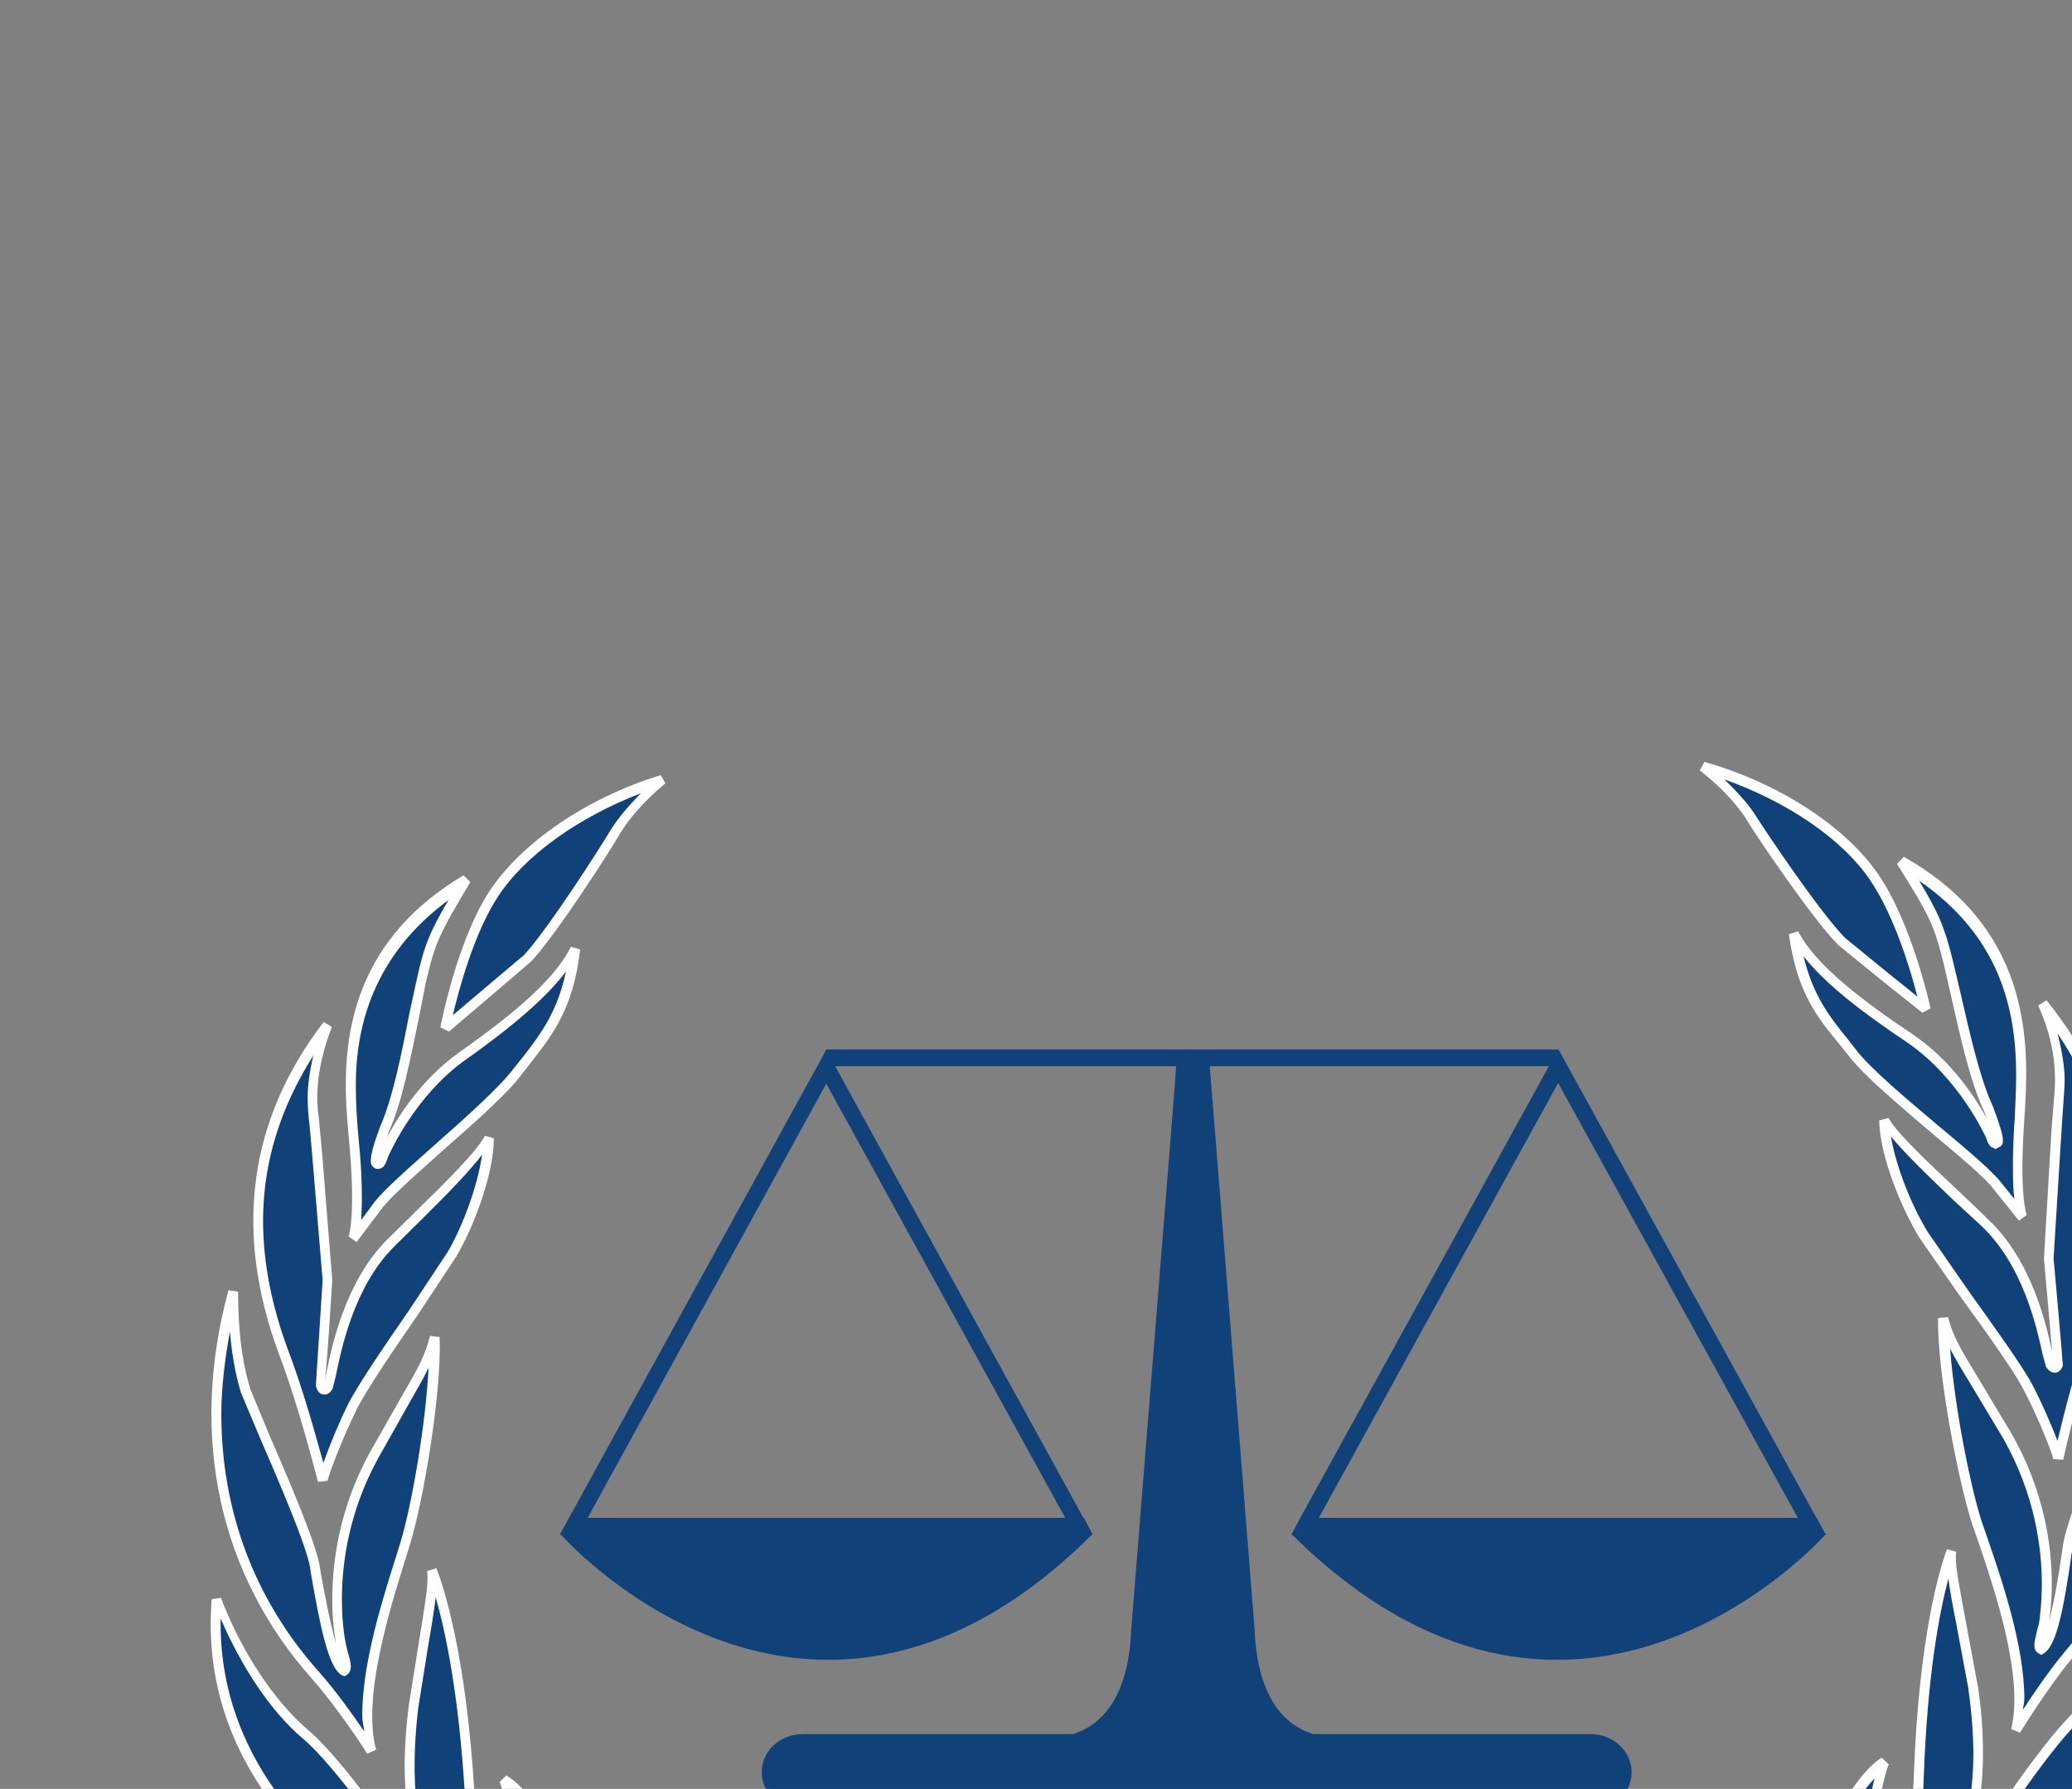 <?xml version="1.0" encoding="UTF-8" standalone="no"?>
<!-- Created with Inkscape (http://www.inkscape.org/) -->
<svg
   xmlns:dc="http://purl.org/dc/elements/1.1/"
   xmlns:cc="http://creativecommons.org/ns#"
   xmlns:rdf="http://www.w3.org/1999/02/22-rdf-syntax-ns#"
   xmlns:svg="http://www.w3.org/2000/svg"
   xmlns="http://www.w3.org/2000/svg"
   xmlns:sodipodi="http://sodipodi.sourceforge.net/DTD/sodipodi-0.dtd"
   xmlns:inkscape="http://www.inkscape.org/namespaces/inkscape"
   version="1.0"
   width="673.228"
   height="581.102"
   id="svg2545"
   sodipodi:version="0.32"
   inkscape:version="0.46+pre4"
   sodipodi:docname="International_Criminal_Court_logo.svg"
   inkscape:output_extension="org.inkscape.output.svg.inkscape">
  <rect width="100%" height="100%" fill="#808080" stroke="none"/>
  <sodipodi:namedview
     inkscape:window-height="1001"
     inkscape:window-width="1680"
     inkscape:pageshadow="2"
     inkscape:pageopacity="0.0"
     guidetolerance="10.0"
     gridtolerance="10.0"
     objecttolerance="10.0"
     borderopacity="1.0"
     bordercolor="#666666"
     pagecolor="#ffffff"
     id="base"
     showgrid="false"
     inkscape:zoom="0.79504066"
     inkscape:cx="161.15144"
     inkscape:cy="290.55118"
     inkscape:window-x="-4"
     inkscape:window-y="-4"
     inkscape:current-layer="svg2545" />
  <defs
     id="defs2547">
    <inkscape:perspective
       sodipodi:type="inkscape:persp3d"
       inkscape:vp_x="0 : 290.55118 : 1"
       inkscape:vp_y="0 : 1000 : 0"
       inkscape:vp_z="673.22833 : 290.55118 : 1"
       inkscape:persp3d-origin="336.61417 : 193.70079 : 1"
       id="perspective42" />
  </defs>
 
      <path
         d="M 593.308,498.277 C 593.308,498.277 593.308,498.277 593.076,498.277 L 590.294,493.062 L 590.179,493.062 L 506.39,340.898 L 268.467,340.898 L 267.655,342.52 L 182.012,498.277 L 182.244,498.277 L 182.128,498.277 C 182.012,498.277 182.012,498.277 182.012,498.277 C 182.012,498.277 182.012,498.393 182.128,498.509 L 182.012,498.625 L 182.36,498.625 C 187.691,504.535 265.801,586.817 354.689,498.625 L 355.037,498.625 L 354.921,498.393 C 355.037,498.393 355.037,498.393 355.037,498.277 L 354.921,498.277 L 354.921,498.277 L 354.921,498.277 L 353.183,494.916 L 352.14,493.062 L 352.024,493.062 L 271.48,346.576 L 271.596,346.345 L 382.155,346.345 C 382.155,347.04 381.344,357.818 367.553,529.336 C 366.626,553.093 356.543,560.858 348.663,563.291 L 260.818,563.291 C 253.401,563.291 247.49,568.854 247.49,575.692 C 247.49,582.529 253.401,587.976 260.818,587.976 L 516.82,587.976 C 524.121,587.976 530.147,582.529 530.147,575.692 C 530.147,568.854 524.121,563.291 516.82,563.291 L 426.773,563.291 C 418.777,560.974 408.578,553.093 407.651,529.336 C 393.976,357.818 393.165,347.04 393.049,346.345 L 503.261,346.345 L 422.485,493.062 L 422.485,493.062 L 419.704,498.277 L 419.82,498.277 L 419.82,498.277 L 419.588,498.277 C 419.704,498.393 419.704,498.393 419.704,498.393 L 419.588,498.625 L 419.935,498.625 C 509.287,586.817 587.629,504.535 592.96,498.625 L 593.308,498.625 L 593.192,498.509 C 593.308,498.393 593.308,498.277 593.308,498.277 z M 346.113,493.062 L 190.936,493.062 L 268.467,352.023 L 346.113,493.062 z M 428.511,493.062 L 506.274,351.791 L 584.152,493.062 L 428.511,493.062"
         style="fill:#104179;fill-rule:nonzero;stroke:none"
         id="path26" />
      <path
         d="M 471.507,778.616 C 471.507,778.616 403.595,699.81 323.978,721.83 C 287.357,736.779 265.801,747.325 253.98,749.643 C 242.275,751.729 214.693,753.931 197.889,742.574 C 228.716,770.735 257.341,772.474 278.433,768.533 C 299.525,764.477 320.617,747.325 326.064,742.922 C 331.627,738.634 351.676,714.76 390.615,730.174 C 418.777,743.385 454.587,782.209 460.613,789.162 C 471.507,778.616 471.507,778.616 471.507,778.616"
         style="fill:#104179;fill-rule:nonzero;stroke:none"
         id="path28" />
      <path
         d="M 323.515,720.323 C 323.399,720.323 291.992,733.535 291.992,733.535 C 273.566,741.415 261.397,746.514 253.633,748.021 C 250.04,748.716 217.823,754.163 198.817,741.183 L 196.846,743.617 C 196.846,743.733 196.962,743.849 196.962,743.849 C 222.11,766.679 249.577,775.487 278.781,770.04 C 292.804,767.375 309.028,758.799 326.875,744.312 C 327.107,744.196 329.193,742.342 329.193,742.342 C 336.494,735.736 355.848,718.121 390.036,731.68 C 417.27,744.428 452.153,781.629 459.338,790.205 L 460.497,791.48 L 473.709,778.732 L 472.666,777.573 C 471.97,776.762 403.247,698.304 323.515,720.323 z M 254.328,751.15 C 262.324,749.643 274.609,744.428 293.151,736.432 L 324.558,723.336 C 398.728,702.824 463.163,771.778 469.305,778.5 C 467.682,780.122 462.351,785.222 460.613,786.844 C 451.689,776.646 418.197,741.299 391.195,728.783 C 355.153,714.413 334.756,732.955 326.991,740.024 L 325.137,741.763 C 307.522,755.901 291.761,764.361 278.086,766.911 C 253.169,771.662 229.527,764.941 207.508,748.137 C 227.094,754.974 251.083,751.729 254.328,751.15"
         style="fill:#ffffff;fill-rule:nonzero;stroke:none"
         id="path30" />
      <path
         d="M 308.796,718.237 C 308.796,718.237 264.99,727.624 248.533,732.376 C 232.077,737.243 176.45,738.17 144,688.801 C 169.728,709.893 201.25,709.893 213.882,709.429 C 226.63,709.082 259.427,713.949 275.536,716.962 C 275.188,713.949 258.964,710.356 254.096,707.807 C 249.229,705.257 235.554,701.201 218.981,665.043 C 213.419,654.034 212.492,647.891 208.667,644.531 C 215.621,645.574 229.18,660.176 233.352,664.58 C 237.524,668.984 262.788,698.072 277.158,705.489 C 291.529,713.022 298.598,716.615 308.796,718.237"
         style="fill:#104179;fill-rule:nonzero;stroke:none"
         id="path32" />
      <path
         d="M 207.624,645.805 C 209.71,647.544 210.869,650.325 212.607,654.613 L 217.591,665.739 C 233.004,699.463 245.868,705.605 252.01,708.618 L 253.285,709.198 L 262.209,712.442 C 263.136,712.79 264.41,713.254 265.569,713.601 C 248.997,710.936 224.776,707.575 213.882,707.923 C 185.721,708.734 162.543,701.896 145.043,687.526 L 142.61,689.728 C 173.9,737.127 228.716,739.909 248.997,733.882 C 265.106,729.131 308.681,719.975 309.144,719.859 L 309.028,716.73 C 298.946,714.992 291.877,711.399 277.854,704.098 C 265.685,697.724 245.057,675.01 237.292,666.434 L 234.511,663.421 L 233.468,662.378 C 224.776,653.222 215.041,643.835 208.899,643.024 L 207.624,645.805 z M 263.136,709.429 L 254.792,706.416 L 253.401,705.721 C 247.954,703.171 235.438,697.029 220.488,664.348 C 220.488,664.232 215.505,653.338 215.505,653.338 C 214.578,650.905 213.419,649.746 212.376,648.007 C 218.75,651.716 227.441,660.639 231.15,664.58 L 232.193,665.623 L 234.858,668.636 C 242.739,677.212 263.715,700.39 276.463,706.996 C 287.357,712.674 294.194,716.151 301.495,718.237 C 288.4,721.134 260.47,727.161 248.07,730.869 C 229.643,736.316 181.896,733.882 151.186,695.523 C 168.106,706.416 189.082,711.863 213.998,711.052 C 226.167,710.704 257.805,715.224 275.188,718.469 L 277.274,718.932 L 277.043,716.73 C 277.043,716.267 276.115,715.919 275.768,715.456 L 275.768,715.456 C 275.768,715.456 275.652,715.34 275.652,715.34 C 274.145,713.485 270.669,711.863 263.136,709.429"
         style="fill:#ffffff;fill-rule:nonzero;stroke:none"
         id="path34" />
      <path
         d="M 227.905,700.622 C 227.905,700.622 205.886,694.595 189.545,692.278 C 173.089,690.076 115.723,675.589 93.356,608.257 C 115.955,634.564 121.054,636.187 134.266,642.792 C 147.593,649.398 187.691,672.228 201.598,684.745 C 205.654,687.062 205.654,687.062 205.654,687.062 C 205.654,687.062 207.045,685.324 200.903,680.109 C 194.992,674.778 174.711,656.351 171.582,615.094 C 169.033,596.9 164.976,580.327 163.702,578.125 C 172.857,583.341 183.635,604.433 185.837,610.343 C 188.039,616.369 202.873,657.974 204.843,662.957 C 206.697,667.825 218.75,694.248 227.905,700.622"
         style="fill:#104179;fill-rule:nonzero;stroke:none"
         id="path36" />
      <path
         d="M 162.311,578.821 C 163.354,580.675 167.41,596.784 169.96,615.326 C 171.466,634.68 177.84,661.914 199.859,681.268 C 199.975,681.268 199.975,681.268 199.975,681.384 C 184.678,668.752 148.288,648.007 134.961,641.402 L 132.875,640.243 C 121.402,634.564 115.607,631.783 94.631,607.214 L 91.85,608.72 C 116.187,682.079 181.896,692.973 189.313,693.9 C 205.422,695.986 227.21,702.244 227.441,702.244 L 228.832,699.463 C 220.372,693.436 208.551,668.288 206.233,662.378 L 187.343,609.879 C 185.257,604.433 174.364,582.413 164.513,576.735 L 162.311,578.821 z M 206.929,687.99 C 207.277,687.642 207.392,687.178 207.392,686.599 C 207.392,685.092 206.349,682.659 201.946,678.95 C 180.853,660.176 174.595,633.869 173.205,614.979 C 171.466,602.462 168.917,590.294 166.947,583.225 C 174.595,590.873 182.476,605.939 184.33,610.922 L 203.336,663.537 C 204.611,666.898 214.114,687.758 223.038,697.724 C 215.621,695.87 201.366,692.278 189.661,690.771 C 182.939,689.844 124.878,679.53 98.803,616.717 C 114.564,634.216 121.054,638.041 131.368,643.14 L 133.57,644.183 C 147.361,651.136 186.88,673.619 200.555,685.904 C 200.787,686.135 204.959,688.453 204.959,688.453 L 206.118,689.149 L 206.929,687.99"
         style="fill:#ffffff;fill-rule:nonzero;stroke:none"
         id="path38" />
      <path
         d="M 166.599,645.69 C 166.599,645.69 139.017,629.581 123.835,617.76 C 108.654,605.823 66.006,574.765 70.41,519.601 C 77.016,537.448 87.793,553.673 99.498,563.523 C 111.203,573.49 132.411,604.78 137.51,612.081 C 142.494,619.382 145.97,621.353 145.97,621.353 C 145.97,621.353 147.593,617.76 141.914,611.502 C 137.742,604.78 130.209,589.019 134.266,554.6 C 139.365,522.614 141.219,514.965 140.292,509.982 C 144.696,521.223 150.49,545.444 152.692,583.341 C 153.967,604.78 156.401,621.353 159.182,628.654 C 162.079,635.839 166.599,645.69 166.599,645.69"
         style="fill:#104179;fill-rule:nonzero;stroke:none"
         id="path40" />
      <path
         d="M 138.785,510.329 C 138.901,511.025 138.901,511.836 138.901,512.763 C 138.901,516.356 137.974,522.034 136.004,534.087 L 132.759,554.368 C 131.948,561.205 131.484,567.463 131.484,573.374 C 131.484,589.599 134.497,602.694 140.524,612.313 C 142.494,614.399 143.421,616.022 144,617.412 C 142.61,616.022 140.871,614.167 138.785,611.154 C 138.785,611.154 137.047,608.72 137.047,608.72 C 130.093,598.522 111.319,571.52 100.541,562.364 C 89.068,552.629 78.406,536.521 71.801,519.021 L 68.787,519.485 C 64.499,573.49 104.134,604.317 121.054,617.644 L 122.792,618.919 C 137.858,630.74 165.44,646.964 165.672,647.08 L 167.99,645.11 L 160.688,628.074 C 157.907,620.657 155.473,603.969 154.199,583.225 C 151.533,537.332 144,515.081 141.798,509.402 L 138.785,510.329 z M 139.133,534.551 C 140.408,527.249 141.103,522.614 141.567,518.905 C 144.696,529.799 149.1,550.196 151.07,583.456 C 152.344,604.433 154.778,621.468 157.791,629.233 C 157.791,629.233 161.036,636.766 163.122,641.865 C 154.894,636.882 136.236,625.409 124.762,616.485 L 123.024,615.094 C 107.379,602.81 71.685,574.996 71.685,527.481 C 71.685,526.902 71.685,526.322 71.685,525.743 C 78.522,541.504 87.793,555.759 98.455,564.798 C 109.001,573.606 127.544,600.492 134.497,610.575 L 136.12,613.008 C 141.335,620.425 145.043,622.627 145.159,622.743 L 146.782,623.67 L 147.361,621.932 C 147.709,621.468 149.215,617.18 143.073,610.343 C 135.424,598.059 132.991,579.284 135.888,554.831 C 135.888,554.831 139.133,534.551 139.133,534.551"
         style="fill:#ffffff;fill-rule:nonzero;stroke:none"
         id="path42" />
      <path
         d="M 120.706,568.854 C 120.706,568.854 111.203,554.02 102.627,544.285 C 94.052,534.782 56.155,491.903 75.741,419.587 C 75.741,436.391 78.059,445.894 79.797,451.921 C 81.767,457.831 100.541,498.161 102.396,509.055 C 104.25,519.948 107.379,540.461 111.783,542.779 C 113.405,541.736 111.551,538.143 110.972,534.782 C 110.276,531.537 104.829,503.492 121.286,473.013 C 136.236,446.242 139.017,443.692 141.219,434.421 C 141.914,451.921 136.236,486.572 131.716,501.174 C 127.312,515.661 115.375,549.385 120.706,568.854"
         style="fill:#104179;fill-rule:nonzero;stroke:none"
         id="path44" />
      <path
         d="M 101.468,545.444 C 109.813,554.831 119.316,569.549 119.316,569.665 L 122.213,568.391 C 117.577,551.471 126.733,522.498 131.6,506.853 L 133.222,501.638 C 137.51,487.731 143.537,452.616 142.841,434.305 L 139.712,433.958 C 138.09,440.332 136.352,443.577 130.209,454.123 L 119.895,472.317 C 110.16,490.28 107.958,507.548 107.958,519.601 C 107.958,526.67 108.77,531.537 109.233,534.087 C 107.147,527.018 105.293,516.703 104.25,511.141 L 103.902,508.823 C 102.627,501.174 93.82,480.662 87.33,465.712 L 81.419,451.457 C 79.681,445.894 77.363,436.391 77.363,419.587 L 74.234,419.124 C 61.37,466.523 71.105,511.373 101.468,545.444 z M 103.786,543.242 C 82.694,519.717 71.916,490.744 71.916,459.338 C 71.916,450.53 73.075,441.606 74.698,432.567 C 75.509,441.954 77.016,448.212 78.29,452.384 C 78.29,452.384 84.433,466.986 84.433,466.986 C 90.459,480.893 99.614,502.101 100.773,509.287 C 100.773,509.287 101.121,511.72 101.121,511.72 C 104.018,528.061 106.684,541.852 111.087,544.169 L 111.899,544.517 L 112.71,544.054 C 113.637,543.474 113.985,542.431 113.985,541.388 C 113.985,540.113 113.637,538.723 113.173,537.332 L 112.478,534.551 C 112.015,532.465 111.087,527.134 111.087,519.485 C 111.087,507.896 113.289,491.208 122.792,473.824 L 132.991,455.745 C 135.888,450.646 137.858,447.285 139.249,444.272 C 138.322,463.046 133.686,489.122 130.209,500.711 L 128.587,505.926 C 124.299,519.485 117.693,540.229 117.693,557.265 C 117.693,559.119 118.157,560.742 118.388,562.48 C 114.796,557.265 109.233,549.385 103.786,543.242"
         style="fill:#ffffff;fill-rule:nonzero;stroke:none"
         id="path46" />
      <path
         d="M 104.829,480.893 C 104.829,480.893 99.151,457.831 92.197,439.405 C 85.244,420.862 71.916,377.867 106.452,333.017 C 99.151,350.864 102.048,362.453 102.048,364.423 C 102.048,366.394 106.336,406.028 106.452,415.879 C 106.568,428.511 104.25,450.298 104.25,450.298 C 104.25,450.298 105.061,452.964 106.799,450.298 C 107.842,448.676 110.16,420.514 127.08,403.71 C 142.726,388.065 155.473,376.244 158.95,369.754 C 158.95,381.228 152.344,398.148 146.898,407.303 C 141.567,416.574 119.432,446.937 114.332,457.136 C 109.349,467.45 104.829,479.619 104.829,480.893"
         style="fill:#104179;fill-rule:nonzero;stroke:none"
         id="path48" />
      <path
         d="M 90.691,439.984 C 97.528,458.063 103.207,481.125 103.323,481.357 L 106.452,481.009 C 106.568,479.734 110.74,468.261 115.839,457.947 C 118.736,451.921 127.66,438.825 135.656,427.236 L 148.288,408.114 C 154.199,398.032 160.457,381.112 160.457,369.754 L 157.559,368.943 C 154.778,374.158 145.739,383.082 134.15,394.439 L 125.921,402.551 C 111.899,416.458 107.611,438.246 105.988,446.358 C 105.988,446.358 105.641,448.212 105.525,449.023 C 106.104,446.126 107.958,415.879 107.958,415.879 L 104.713,375.201 L 103.555,362.917 C 103.323,361.526 103.091,359.324 103.091,356.427 C 103.091,351.096 104.018,343.331 107.842,333.597 L 105.177,331.974 C 80.724,363.844 75.857,400.118 90.691,439.984 z M 93.704,438.825 C 88.257,424.223 85.476,410.084 85.476,396.525 C 85.476,377.519 91.154,359.672 101.816,342.868 C 100.541,348.199 99.962,352.95 99.962,356.427 C 99.962,359.44 100.194,361.758 100.31,363.265 C 100.541,364.423 101.468,375.549 101.468,375.549 L 104.829,415.879 C 104.829,415.879 102.627,450.066 102.627,450.066 C 102.859,451.11 103.439,452.848 105.061,452.964 C 106.22,453.196 107.263,452.5 108.074,451.11 C 108.074,451.11 109.117,446.937 109.117,446.937 C 110.74,439.057 114.796,418.081 128.123,404.869 C 128.123,404.869 136.467,396.641 136.467,396.641 C 145.97,387.254 152.46,380.532 156.632,375.085 C 155.126,385.979 149.795,399.306 145.507,406.608 L 132.991,425.498 C 124.994,437.087 115.955,450.298 112.942,456.44 C 109.928,462.583 106.915,470 105.061,475.215 C 102.859,467.334 98.687,451.921 93.704,438.825"
         style="fill:#ffffff;fill-rule:nonzero;stroke:none"
         id="path50" />
      <path
         d="M 114.796,402.32 C 114.796,402.32 117.346,395.946 115.028,370.218 C 112.594,344.49 111.551,309.375 151.417,285.734 C 141.451,302.422 139.828,305.319 136.815,318.994 C 133.802,332.554 130.441,354.341 124.994,366.625 C 122.792,372.652 121.402,377.403 122.445,377.983 C 123.372,378.562 123.835,377.519 124.531,375.433 C 125.458,373.347 133.57,354.92 150.027,343.215 C 166.483,331.511 181.317,319.806 186.88,308.217 C 184.446,329.656 176.334,337.305 168.221,348.083 C 159.414,359.788 127.776,384.241 122.445,392.237 C 116.998,400.118 114.796,402.32 114.796,402.32"
         style="fill:#104179;fill-rule:nonzero;stroke:none"
         id="path52" />
      <path
         d="M 113.405,370.334 C 115.723,395.019 113.289,401.624 113.289,401.624 L 115.839,403.479 L 123.719,393.048 C 126.153,389.456 134.729,381.923 143.653,373.926 C 154.083,364.771 164.861,355.268 169.496,349.01 C 169.496,349.01 172.741,344.838 172.741,344.838 C 179.695,335.914 186.3,327.454 188.502,308.448 L 185.489,307.521 C 179.926,318.994 164.745,330.815 149.1,341.941 C 137.163,350.401 129.63,362.221 125.806,369.291 C 126.037,368.48 126.153,368.248 126.501,367.205 C 130.673,357.934 133.454,343.331 136.12,330.583 L 138.322,319.342 C 141.335,306.131 142.726,303.465 152.808,286.545 L 150.606,284.343 C 107.727,309.839 111.435,349.242 113.405,370.334 z M 117.577,388.992 C 117.577,384.241 117.346,378.099 116.534,370.102 C 116.071,365.119 115.607,359.092 115.607,352.487 C 115.607,333.712 121.17,310.419 145.739,292.34 C 139.596,302.77 137.742,307.289 135.308,318.647 L 132.875,329.888 C 130.441,342.52 127.544,356.891 123.488,366.046 C 121.286,371.956 120.475,375.201 120.475,377.055 C 120.475,378.33 120.938,378.91 121.633,379.373 L 122.213,379.721 L 123.604,379.605 C 124.878,379.141 125.458,377.751 126.037,375.897 C 126.848,374.042 135.077,355.848 150.954,344.49 C 164.049,335.219 176.45,325.368 183.867,315.634 C 181.201,328.266 176.102,335.335 170.192,342.984 L 166.947,347.04 C 162.427,353.066 151.417,362.917 141.567,371.609 C 132.064,380.069 123.719,387.37 121.054,391.31 C 121.054,391.31 119.2,393.86 117.346,396.293 C 117.461,394.323 117.577,392.121 117.577,388.992"
         style="fill:#ffffff;fill-rule:nonzero;stroke:none"
         id="path54" />
      <path
         d="M 144.58,334.06 C 144.58,334.06 149.795,306.826 160.225,290.717 C 170.655,274.608 192.327,260.354 215.157,253.284 C 207.161,260.006 202.293,266.032 199.512,270.9 C 196.731,275.651 179.463,302.654 171.582,311.23 C 163.47,319.806 150.49,327.57 144.58,334.06"
         style="fill:#104179;fill-rule:nonzero;stroke:none"
         id="path56" />
      <path
         d="M 158.834,289.79 C 148.404,306.015 143.305,332.669 143.073,333.712 L 145.855,335.103 L 157.444,325.252 L 172.625,312.273 C 180.853,303.465 198.237,276.347 200.903,271.711 C 204.147,266.032 209.247,260.238 216.2,254.443 L 214.693,251.778 C 190.588,259.195 169.264,273.797 158.834,289.79 z M 161.616,291.528 C 170.423,277.853 188.039,265.453 208.204,257.688 C 204.147,261.86 200.555,266.032 198.121,270.089 C 195.456,274.608 178.304,301.495 170.307,310.187 C 170.307,310.187 150.722,326.759 147.129,329.772 C 149.1,321.428 153.967,303.349 161.616,291.528"
         style="fill:#ffffff;fill-rule:nonzero;stroke:none"
         id="path58" />
      <path
         d="M 309.26,780.702 C 309.26,780.702 375.202,700.158 455.282,720.207 C 492.367,734.23 514.038,744.196 525.975,746.051 C 537.796,748.021 565.262,749.527 581.834,737.591 C 551.703,766.563 523.078,769.113 501.986,765.636 C 480.778,762.159 459.338,745.587 453.775,741.299 C 448.213,737.011 427.352,713.833 388.993,730.174 C 360.947,744.081 326.18,783.715 320.386,790.9 C 309.26,780.702 309.26,780.702 309.26,780.702"
         style="fill:#104179;fill-rule:nonzero;stroke:none"
         id="path60" />
      <path
         d="M 307.985,779.659 L 307.058,780.818 L 320.617,793.218 L 321.66,791.827 C 328.73,783.136 362.801,745.008 389.688,731.564 C 423.412,717.194 443.229,734.346 450.646,740.836 L 452.732,742.574 C 471.159,756.597 487.5,764.941 501.754,767.259 C 530.958,771.894 558.309,762.391 582.762,738.981 C 582.877,738.865 582.877,738.865 582.877,738.75 L 580.907,736.316 C 562.133,749.759 529.8,745.124 526.207,744.544 C 518.442,743.269 506.39,738.518 488.079,731.217 L 455.861,718.701 C 375.549,698.536 308.681,778.848 307.985,779.659 z M 454.934,721.714 L 486.92,734.23 C 505.463,741.531 517.631,746.398 525.743,747.673 C 528.757,748.137 551.587,751.266 570.593,744.776 C 549.501,761.232 526.671,767.954 502.218,764.014 C 488.658,761.812 472.666,753.815 454.934,740.14 C 454.703,740.024 452.732,738.402 452.732,738.402 C 444.852,731.564 423.992,713.485 388.297,728.783 C 361.758,741.879 328.961,778.036 320.27,788.582 C 318.531,787.076 313.084,781.977 311.462,780.586 C 317.372,773.633 380.069,703.055 454.934,721.714"
         style="fill:#ffffff;fill-rule:nonzero;stroke:none"
         id="path62" />
      <path
         d="M 470.464,716.267 C 470.464,716.267 514.502,724.379 530.958,728.783 C 547.531,733.187 603.274,732.723 634.565,682.543 C 609.3,704.33 577.662,705.141 565.03,705.025 C 552.398,704.91 519.601,710.588 503.724,714.065 C 503.956,710.936 520.065,706.996 524.932,704.33 C 529.684,701.665 543.243,697.261 558.888,660.639 C 564.335,649.514 565.03,643.256 568.855,639.895 C 561.901,641.17 548.69,656.12 544.634,660.524 C 540.462,665.159 515.893,694.827 501.754,702.592 C 487.616,710.588 480.546,714.181 470.464,716.267"
         style="fill:#104179;fill-rule:nonzero;stroke:none"
         id="path64" />
      <path
         d="M 544.634,658.206 L 543.475,659.48 L 540.346,662.957 C 532.813,671.649 512.88,694.711 501.059,701.201 C 486.688,709.313 479.851,712.674 470.116,714.644 L 470.116,717.773 C 470.464,717.889 514.27,726.002 530.611,730.29 C 551.008,735.852 605.824,731.68 635.839,683.354 L 633.522,681.384 C 616.254,696.218 593.192,703.635 565.146,703.403 C 554.137,703.287 530.147,707.227 513.459,710.472 C 514.618,710.009 515.893,709.545 516.936,709.198 L 525.628,705.721 L 527.018,705.025 C 532.581,702.244 545.677,695.523 560.395,661.335 L 565.146,650.093 C 566.769,645.805 567.928,642.908 569.782,641.17 L 568.507,638.388 C 562.481,639.432 553.094,648.934 544.634,658.206 z M 502.565,704.098 C 514.85,697.145 534.435,674.662 542.779,665.043 L 545.792,661.682 L 547.067,660.292 C 550.66,656.351 559.004,647.428 565.146,643.488 C 564.219,645.226 563.06,646.501 562.133,648.934 L 557.497,659.944 C 543.243,693.205 530.843,699.463 525.512,702.244 L 524.121,702.939 C 524.121,702.939 515.893,706.184 515.893,706.184 C 508.36,708.85 504.999,710.588 503.492,712.442 C 503.492,712.442 503.377,712.558 503.377,712.558 L 503.377,712.558 C 503.029,713.022 502.218,713.485 502.102,713.949 L 501.986,716.151 L 504.072,715.571 C 518.906,712.327 552.051,706.532 565.03,706.648 C 589.947,706.764 610.807,700.853 627.495,689.38 C 597.596,728.667 549.965,732.26 531.422,727.276 C 519.022,723.916 490.86,718.469 477.649,716.035 C 484.718,713.717 491.44,710.241 502.565,704.098 z M 560.395,661.335 L 560.395,661.335"
         style="fill:#ffffff;fill-rule:nonzero;stroke:none"
         id="path66" />
      <path
         d="M 551.008,696.565 C 551.008,696.565 572.679,689.844 589.02,687.294 C 605.476,684.629 662.494,668.636 683.123,600.724 C 661.219,627.611 656.236,629.349 643.14,636.418 C 630.045,643.256 590.41,667.013 576.735,679.877 C 572.679,682.311 572.679,682.311 572.679,682.311 C 572.679,682.311 571.52,680.688 577.315,675.358 C 583.225,669.911 603.042,650.905 605.244,609.532 C 607.33,591.337 611.039,574.765 612.314,572.331 C 603.274,577.894 592.96,599.333 590.874,605.244 C 588.788,611.27 574.881,653.222 573.143,658.206 C 571.288,663.189 559.931,689.844 551.008,696.565"
         style="fill:#104179;fill-rule:nonzero;stroke:none"
         id="path68" />
      <path
         d="M 589.367,604.78 L 571.636,657.742 C 569.318,663.884 558.193,689.149 549.965,695.291 L 551.355,698.072 C 551.587,698.072 573.259,691.35 589.367,688.801 C 596.668,687.642 662.147,675.126 684.745,601.188 L 681.964,599.681 C 661.335,624.945 656.004,627.727 644.415,633.869 L 642.329,634.912 C 629.349,641.865 594.003,663.189 578.589,676.285 C 600.029,656.236 605.824,629.001 606.867,609.648 C 608.953,590.989 612.545,574.996 613.704,573.142 L 611.387,570.94 C 601.652,576.967 591.337,599.333 589.367,604.78 z M 574.649,658.785 C 574.649,658.785 592.38,605.823 592.38,605.823 C 594.119,600.724 601.652,585.542 609.069,577.662 C 607.33,584.731 605.128,596.668 603.622,609.3 C 602.115,636.766 592.96,658.553 576.272,674.199 C 572.216,677.907 571.057,680.341 571.057,681.847 C 571.057,682.427 571.173,683.006 571.52,683.354 L 572.331,684.397 L 577.547,681.268 C 591.106,668.636 630.161,645.11 643.836,637.809 L 645.806,636.766 C 656.12,631.319 662.494,627.379 677.908,609.3 C 653.455,672.808 595.625,684.513 588.788,685.672 C 577.199,687.526 563.06,691.35 555.643,693.552 C 564.335,683.47 573.143,662.957 574.649,658.785"
         style="fill:#ffffff;fill-rule:nonzero;stroke:none"
         id="path70" />
      <path
         d="M 610.923,640.127 C 610.923,640.127 638.041,623.207 652.991,610.922 C 667.825,598.754 709.778,566.652 704.099,511.604 C 697.841,529.567 687.527,546.024 676.053,556.222 C 664.58,566.42 644.183,598.29 639.316,605.707 C 634.333,613.124 630.972,615.21 630.972,615.21 C 630.972,615.21 629.234,611.618 634.796,605.128 C 638.737,598.522 646.038,582.413 641.054,548.226 C 635.26,516.24 633.29,508.707 633.985,503.84 C 629.929,515.081 624.714,539.302 623.439,577.314 C 622.744,598.87 620.542,615.442 617.876,622.743 C 615.211,630.16 610.923,640.127 610.923,640.127"
         style="fill:#104179;fill-rule:nonzero;stroke:none"
         id="path72" />
      <path
         d="M 621.817,577.314 C 621.121,598.059 619.035,614.863 616.37,622.164 L 609.532,639.547 L 611.85,641.518 C 612.082,641.286 639.2,624.366 654.034,612.197 L 655.773,610.807 C 672.345,597.131 711.284,565.377 705.721,511.373 L 702.592,511.025 C 696.45,528.872 686.368,544.981 675.01,555.063 C 664.464,564.45 646.385,591.916 639.548,602.347 L 637.925,604.896 C 635.839,607.909 634.217,609.764 632.942,611.154 C 633.406,609.879 634.217,608.257 635.955,606.171 C 641.518,596.9 644.299,584.499 644.299,569.434 C 644.299,562.712 643.836,555.527 642.677,547.994 C 642.677,547.878 638.853,527.365 638.853,527.365 C 636.535,515.081 635.492,509.518 635.492,506.042 C 635.492,505.346 635.492,504.651 635.608,504.071 L 632.594,503.26 C 630.393,509.055 623.439,531.537 621.817,577.314 z M 619.383,623.323 C 622.164,615.674 624.366,598.522 625.062,577.43 C 626.22,544.169 630.161,523.773 633.058,512.763 C 633.522,516.356 634.333,520.991 635.723,527.945 L 639.548,548.457 C 640.591,555.99 641.17,563.06 641.17,569.549 C 641.17,583.92 638.505,595.741 633.406,604.317 C 629.929,608.373 629.118,611.618 629.118,613.588 C 629.118,614.863 629.465,615.674 629.581,615.79 L 630.277,617.528 L 631.783,616.601 C 632.015,616.485 635.608,614.167 640.591,606.634 L 642.329,604.085 C 649.051,593.771 666.898,566.536 677.212,557.497 C 687.527,548.226 696.45,533.739 702.824,517.862 C 702.94,519.137 703.056,520.528 703.056,521.803 C 703.056,567.927 668.868,595.973 653.687,608.373 L 651.948,609.764 C 640.707,619.035 622.396,630.971 614.284,636.187 C 616.254,631.203 619.383,623.323 619.383,623.323"
         style="fill:#ffffff;fill-rule:nonzero;stroke:none"
         id="path74" />
      <path
         d="M 654.961,562.017 C 654.961,562.017 664.117,546.951 672.461,537.1 C 680.805,527.365 717.774,483.443 696.45,411.707 C 696.798,428.511 694.828,438.13 693.089,444.156 C 691.351,450.066 673.62,490.86 671.997,501.754 C 670.259,512.763 667.593,533.276 663.19,535.709 C 661.683,534.782 663.537,531.074 664.001,527.829 C 664.58,524.468 669.332,496.191 652.18,466.291 C 636.651,439.984 633.753,437.318 631.436,428.163 C 631.088,445.663 637.694,480.198 642.329,494.568 C 647.197,509.055 659.945,542.431 654.961,562.017"
         style="fill:#104179;fill-rule:nonzero;stroke:none"
         id="path76" />
      <path
         d="M 694.828,411.707 C 694.828,413.097 694.828,414.604 694.828,415.995 C 694.828,427.004 693.785,436.044 691.583,443.692 L 685.788,458.642 C 679.762,473.592 671.534,494.105 670.375,501.522 L 669.911,504.651 C 669.1,510.329 667.593,519.948 665.739,526.67 C 666.087,524.352 666.666,520.412 666.666,514.617 C 666.666,502.565 664.348,484.37 653.455,465.48 C 653.455,465.48 642.677,447.517 642.677,447.517 C 636.419,437.203 634.565,433.958 632.942,427.816 L 629.697,428.163 C 629.465,446.242 636.303,481.241 640.823,495.148 L 642.677,500.479 C 647.892,515.892 657.743,544.633 653.455,561.669 L 656.352,562.828 C 656.468,562.712 665.507,547.762 673.736,538.143 C 703.288,503.376 711.864,458.295 697.957,411.243 L 694.828,411.707 z M 664.001,537.1 C 668.405,534.667 670.722,521.107 673.04,505.114 L 673.504,502.101 C 674.663,494.916 683.123,473.824 688.685,459.801 L 694.596,444.62 C 695.755,440.563 696.914,433.494 697.493,423.991 C 699.811,434.305 701.202,444.504 701.202,454.47 C 701.202,484.602 691.119,512.763 671.302,536.057 C 666.087,542.199 660.756,550.08 657.279,555.411 C 657.395,554.136 657.743,553.093 657.743,551.818 C 657.743,534.667 650.442,513.227 645.69,499.436 L 643.836,494.105 C 640.127,482.516 635.028,456.788 633.637,438.13 C 635.144,441.027 636.998,444.272 640.011,449.139 L 650.789,467.102 C 661.219,485.413 663.421,502.913 663.421,514.502 C 663.421,520.991 662.726,525.743 662.494,527.481 C 662.378,527.481 661.683,530.494 661.683,530.494 C 661.451,531.885 660.988,533.16 660.988,534.319 C 660.988,535.478 661.335,536.521 662.378,537.1 L 663.19,537.564 L 664.001,537.1"
         style="fill:#ffffff;fill-rule:nonzero;stroke:none"
         id="path78" />
      <path
         d="M 668.752,473.824 C 668.752,473.824 673.967,450.53 680.457,431.872 C 686.947,413.213 699.231,369.986 663.769,325.948 C 671.418,343.563 668.868,355.268 668.984,357.238 C 668.984,359.208 665.507,398.959 665.739,408.81 C 665.855,421.442 668.752,443.113 668.752,443.113 C 668.752,443.113 667.941,445.779 666.203,443.229 C 665.044,441.491 662.147,413.445 644.879,397.105 C 628.77,381.923 615.79,370.45 612.198,363.96 C 612.429,375.549 619.499,392.121 625.062,401.277 C 630.624,410.316 653.455,440.216 658.786,450.298 C 664.001,460.381 668.752,472.433 668.752,473.824"
         style="fill:#104179;fill-rule:nonzero;stroke:none"
         id="path80" />
      <path
         d="M 662.262,326.643 C 666.898,336.957 667.709,345.186 667.709,350.517 C 667.709,352.834 667.593,354.573 667.478,355.732 L 666.55,367.321 L 664.117,408.81 C 664.117,408.81 665.971,429.902 666.782,439.057 C 664.812,430.133 660.176,409.389 645.922,396.062 C 645.922,395.946 637.114,387.601 637.114,387.601 C 625.525,376.708 616.37,368.132 613.588,363.149 L 610.575,363.96 C 610.807,375.317 617.529,392.005 623.671,402.088 L 636.882,421.094 C 645.111,432.335 654.266,445.199 657.279,450.994 C 662.726,461.308 667.014,472.665 667.13,473.94 L 670.375,474.172 C 670.375,473.94 675.59,450.762 681.964,432.335 C 695.986,392.469 690.308,356.311 664.928,324.905 L 662.262,326.643 z M 667.941,445.894 C 669.564,445.663 670.143,443.924 670.259,443.577 C 670.259,443.577 670.259,443.577 670.259,443.577 C 670.259,442.302 667.246,408.81 667.246,408.81 L 669.795,367.668 L 670.491,357.238 C 670.607,355.5 670.838,353.298 670.838,350.632 C 670.838,346.808 670.027,341.477 668.52,335.683 C 680.11,352.834 686.252,371.377 686.252,391.31 C 686.252,404.174 683.818,417.501 678.951,431.292 C 674.315,444.62 670.375,460.149 668.52,468.03 C 666.55,462.93 663.421,455.629 660.176,449.487 C 656.931,443.461 647.66,430.597 639.548,419.24 L 626.452,400.349 C 621.353,392.121 616.138,379.489 614.4,369.175 C 618.688,374.39 625.293,380.88 634.912,390.035 L 643.836,398.263 C 657.395,411.127 661.799,431.292 663.653,439.868 L 664.812,444.04 C 665.739,445.431 666.782,446.01 667.941,445.894"
         style="fill:#ffffff;fill-rule:nonzero;stroke:none"
         id="path82" />
      <path
         d="M 657.047,395.366 C 657.047,395.366 654.382,389.108 656.12,363.38 C 657.859,337.537 658.09,302.422 617.76,279.708 C 628.075,296.28 629.697,299.177 633.058,312.736 C 636.419,326.18 640.359,347.851 646.038,360.02 C 648.356,366.046 649.978,370.681 648.935,371.261 C 647.892,371.956 647.428,370.797 646.617,368.827 C 645.806,366.741 637.114,348.546 620.542,337.305 C 603.738,325.948 588.672,314.591 582.877,303.233 C 585.659,324.557 594.003,331.974 602.347,342.52 C 611.387,353.993 643.604,377.635 649.167,385.4 C 654.845,393.28 657.047,395.366 657.047,395.366"
         style="fill:#104179;fill-rule:nonzero;stroke:none"
         id="path84" />
      <path
         d="M 616.37,280.635 C 626.8,297.323 628.307,299.988 631.551,313.084 L 633.985,323.746 C 636.882,336.61 640.127,351.212 644.531,360.715 C 644.763,361.294 645.227,362.453 645.574,363.38 C 641.866,356.659 634.101,344.49 621.353,335.914 C 605.476,325.252 589.947,313.663 584.268,302.538 L 581.255,303.465 C 583.805,322.355 590.526,330.583 597.827,339.391 L 601.072,343.447 C 605.94,349.705 617.065,358.977 627.611,368.016 C 636.767,375.665 645.342,382.85 647.892,386.443 L 656.004,396.525 L 658.554,394.671 C 658.438,394.671 656.004,388.181 657.743,363.496 C 659.133,342.173 661.799,302.654 618.572,278.317 L 616.37,280.635 z M 649.746,372.536 C 650.442,372.188 650.789,371.493 650.789,370.45 C 650.789,368.595 649.746,365.351 647.544,359.44 C 643.256,350.285 639.896,335.103 637.114,323.051 L 634.565,312.273 C 631.783,300.915 629.813,296.512 623.555,286.081 C 649.051,303.697 655.077,326.643 655.077,349.01 C 655.077,353.877 654.845,358.629 654.614,363.265 C 654.15,369.754 654.034,374.969 654.034,379.141 C 654.034,383.777 654.15,386.906 654.498,389.456 C 652.528,387.022 650.557,384.588 650.557,384.588 C 647.776,380.764 639.432,373.695 629.697,365.582 C 619.615,357.122 608.257,347.503 603.506,341.593 L 600.261,337.421 C 594.235,330.004 589.02,323.166 586.007,310.65 C 593.076,319.574 604.549,328.497 619.615,338.58 C 636.767,350.285 645.111,369.291 645.227,369.407 C 645.922,371.261 646.385,372.536 647.66,372.883 L 648.356,373.231 L 649.746,372.536"
         style="fill:#ffffff;fill-rule:nonzero;stroke:none"
         id="path86" />
      <path
         d="M 625.641,327.918 C 625.641,327.918 619.847,300.915 608.953,285.038 C 598.291,269.161 576.272,255.486 553.325,248.997 C 561.438,255.486 566.421,261.397 569.318,266.148 C 572.216,270.9 590.179,297.439 598.291,305.783 C 606.519,314.243 619.731,321.544 625.641,327.918"
         style="fill:#104179;fill-rule:nonzero;stroke:none"
         id="path88" />
      <path
         d="M 552.282,250.271 C 561.09,257.109 565.61,263.135 567.928,266.96 C 570.709,271.595 588.788,298.366 597.248,306.942 C 597.248,306.942 612.777,319.574 612.777,319.574 L 624.598,328.961 L 627.263,327.57 C 627.032,326.411 621.237,300.104 610.343,284.111 C 599.566,268.35 577.894,254.328 553.789,247.49 L 552.282,250.271 z M 614.631,317.024 L 599.45,304.624 C 591.337,296.396 573.374,269.625 570.709,265.337 C 568.275,261.397 564.567,257.341 560.279,253.169 C 580.676,260.47 598.523,272.406 607.678,285.966 C 615.559,297.555 620.889,315.402 622.976,323.746 C 619.499,320.849 614.631,317.024 614.631,317.024"
         style="fill:#ffffff;fill-rule:nonzero;stroke:none"
         id="path90" />
 
</svg>
